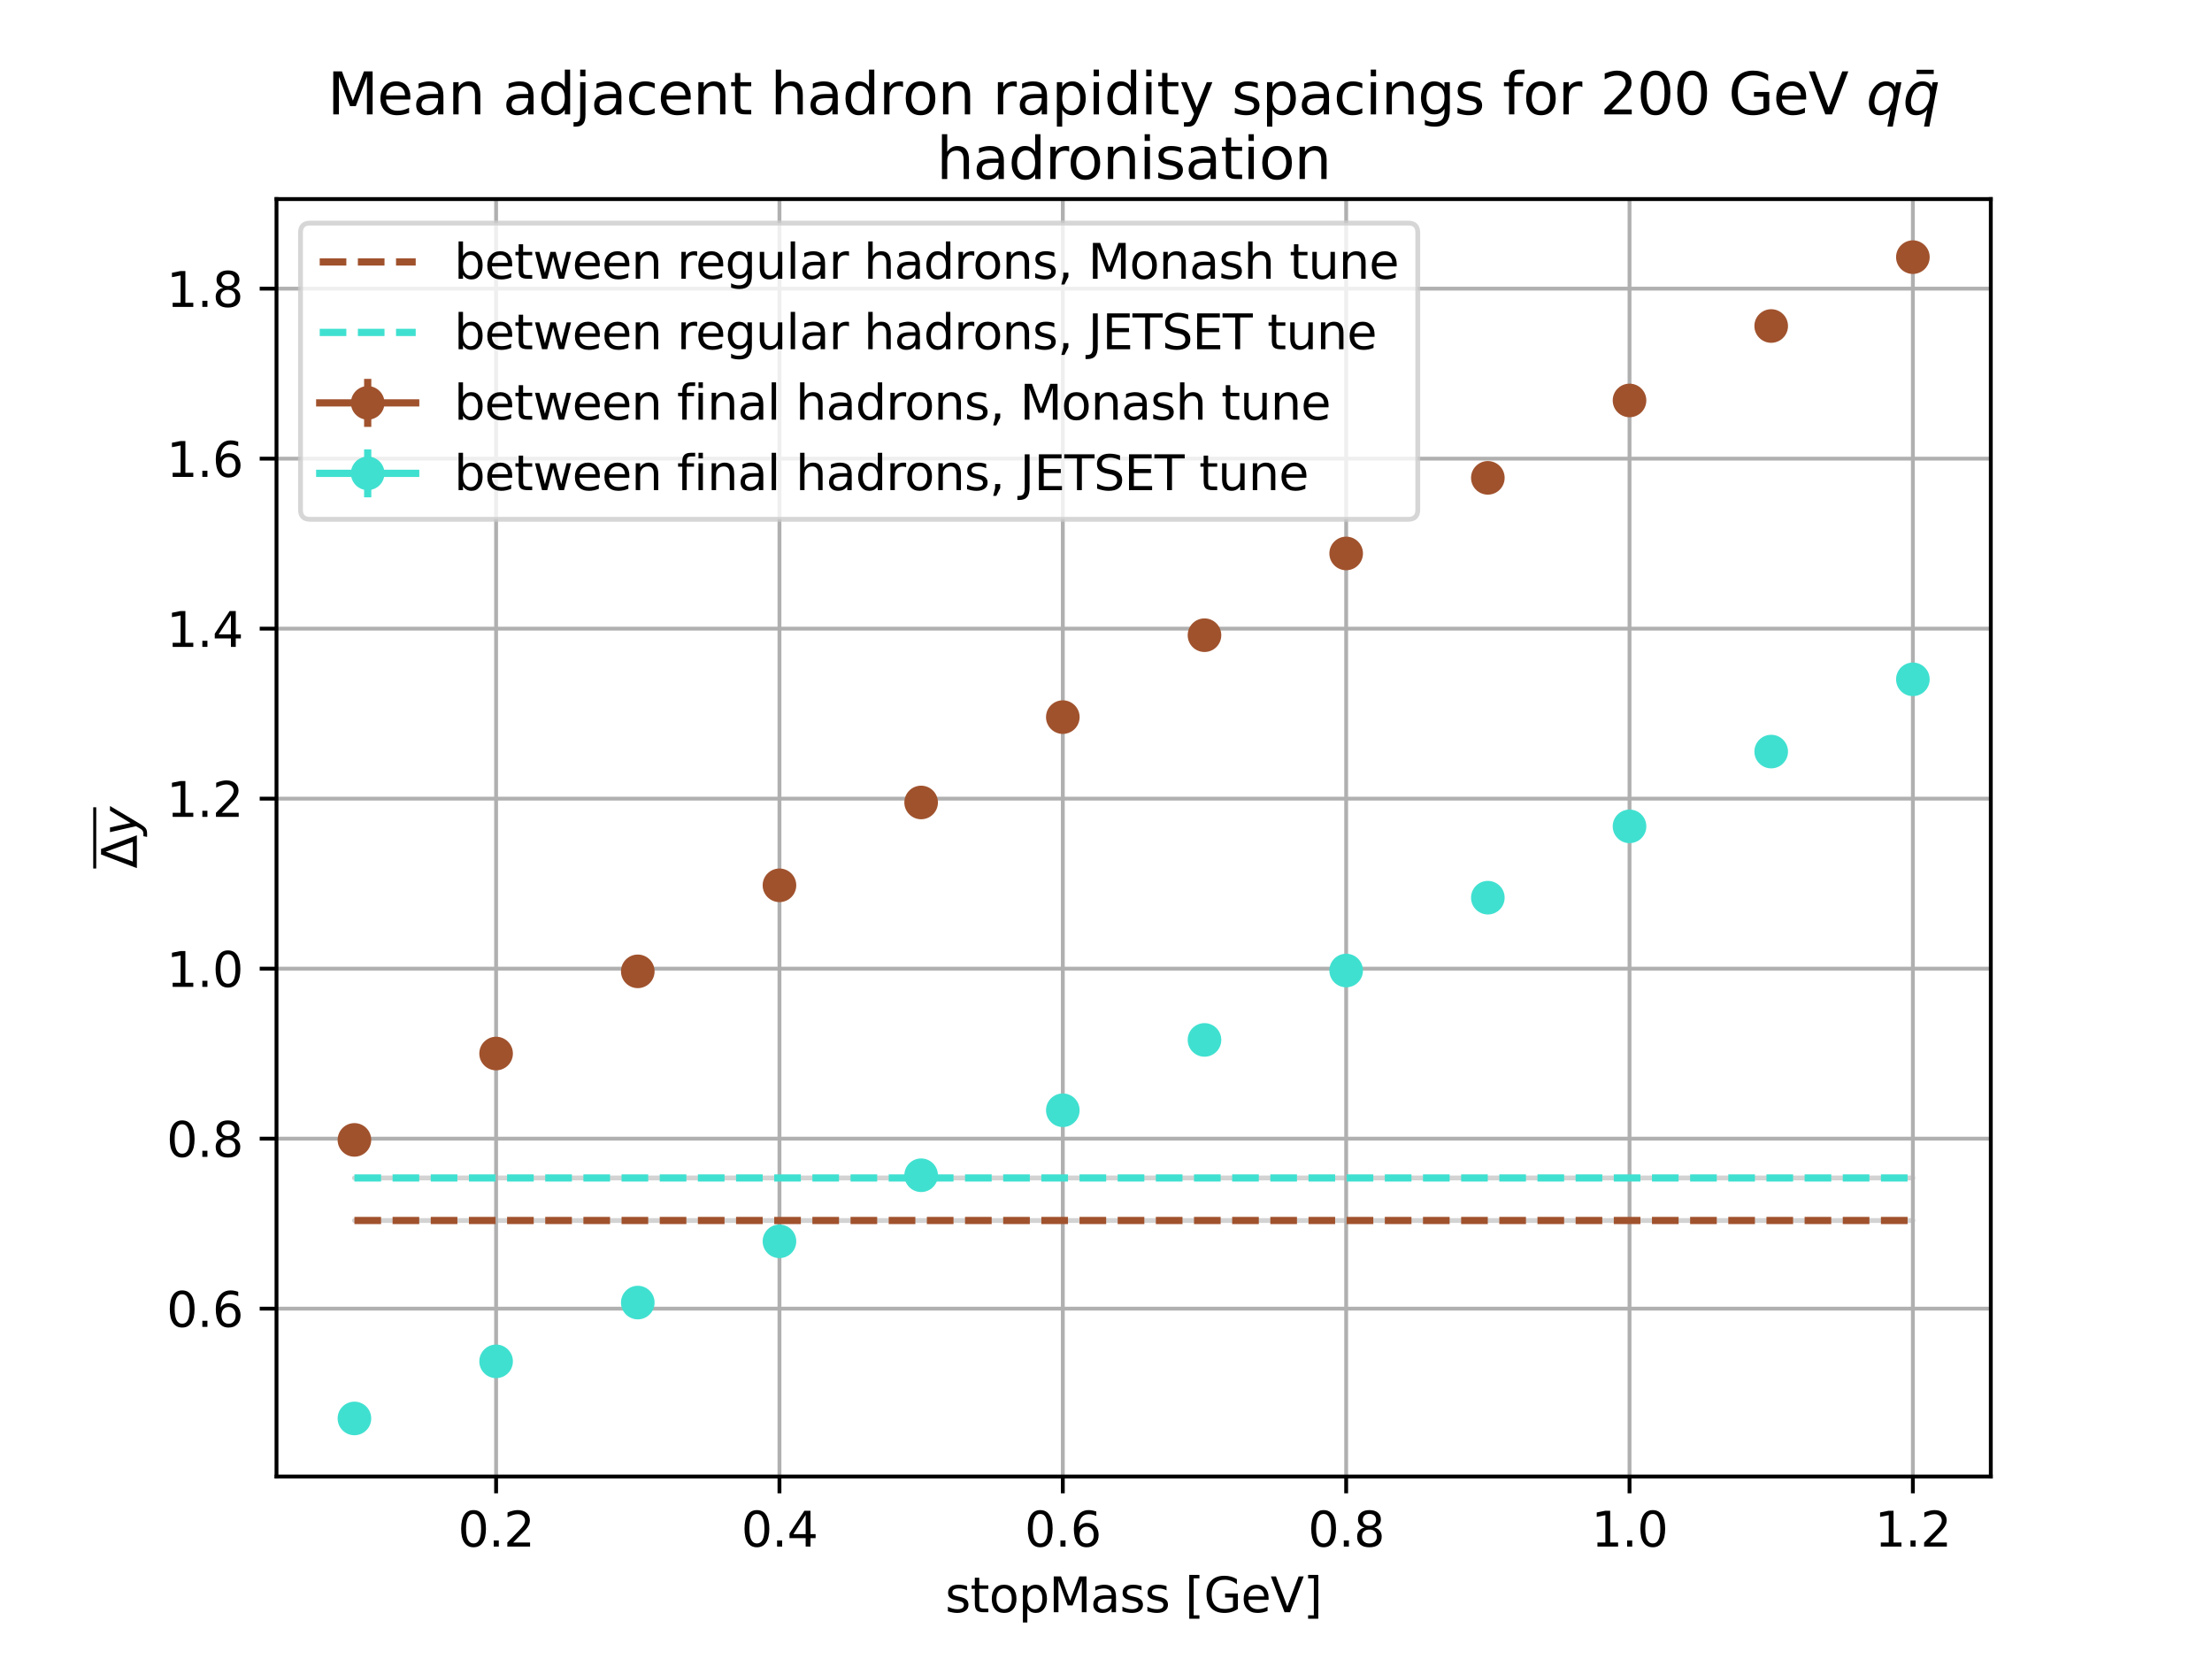 <?xml version="1.0" encoding="utf-8" standalone="no"?>
<!DOCTYPE svg PUBLIC "-//W3C//DTD SVG 1.1//EN"
  "http://www.w3.org/Graphics/SVG/1.1/DTD/svg11.dtd">
<svg xmlns:xlink="http://www.w3.org/1999/xlink" width="460.8pt" height="345.6pt" viewBox="0 0 460.8 345.6" xmlns="http://www.w3.org/2000/svg" version="1.1">
 <defs>
  <style type="text/css">*{stroke-linejoin: round; stroke-linecap: butt}</style>
 </defs>
 <g id="figure_1">
  <g id="patch_1">
   <path d="M 0 345.6 
L 460.8 345.6 
L 460.8 0 
L 0 0 
z
" style="fill: #ffffff"/>
  </g>
  <g id="axes_1">
   <g id="patch_2">
    <path d="M 57.6 307.584 
L 414.72 307.584 
L 414.72 41.472 
L 57.6 41.472 
z
" style="fill: #ffffff"/>
   </g>
   <g id="PolyCollection_1">
    <defs>
     <path id="m8a814299e4" d="M 73.833 -91.344 
L 73.833 -91.344 
L 103.347 -91.344 
L 132.861 -91.344 
L 162.375 -91.344 
L 191.889 -91.344 
L 221.403 -91.344 
L 250.917 -91.344 
L 280.431 -91.344 
L 309.945 -91.344 
L 339.459 -91.344 
L 368.973 -91.344 
L 398.487 -91.344 
L 398.487 -91.344 
L 398.487 -91.344 
L 368.973 -91.344 
L 339.459 -91.344 
L 309.945 -91.344 
L 280.431 -91.344 
L 250.917 -91.344 
L 221.403 -91.344 
L 191.889 -91.344 
L 162.375 -91.344 
L 132.861 -91.344 
L 103.347 -91.344 
L 73.833 -91.344 
z
" style="stroke: #d3d3d3"/>
    </defs>
    <g clip-path="url(#p0eeca5640c)">
     <use xlink:href="#m8a814299e4" x="0" y="345.6" style="fill: #d3d3d3; stroke: #d3d3d3"/>
    </g>
   </g>
   <g id="PolyCollection_2">
    <defs>
     <path id="m41f24070eb" d="M 73.833 -100.21 
L 73.833 -100.21 
L 103.347 -100.21 
L 132.861 -100.21 
L 162.375 -100.21 
L 191.889 -100.21 
L 221.403 -100.21 
L 250.917 -100.21 
L 280.431 -100.21 
L 309.945 -100.21 
L 339.459 -100.21 
L 368.973 -100.21 
L 398.487 -100.21 
L 398.487 -100.21 
L 398.487 -100.21 
L 368.973 -100.21 
L 339.459 -100.21 
L 309.945 -100.21 
L 280.431 -100.21 
L 250.917 -100.21 
L 221.403 -100.21 
L 191.889 -100.21 
L 162.375 -100.21 
L 132.861 -100.21 
L 103.347 -100.21 
L 73.833 -100.21 
z
" style="stroke: #d3d3d3"/>
    </defs>
    <g clip-path="url(#p0eeca5640c)">
     <use xlink:href="#m41f24070eb" x="0" y="345.6" style="fill: #d3d3d3; stroke: #d3d3d3"/>
    </g>
   </g>
   <g id="matplotlib.axis_1">
    <g id="xtick_1">
     <g id="line2d_1">
      <path d="M 103.347 307.584 
L 103.347 41.472 
" clip-path="url(#p0eeca5640c)" style="fill: none; stroke: #b0b0b0; stroke-width: 0.8; stroke-linecap: square"/>
     </g>
     <g id="line2d_2">
      <defs>
       <path id="m3529b5087d" d="M 0 0 
L 0 3.5 
" style="stroke: #000000; stroke-width: 0.8"/>
      </defs>
      <g>
       <use xlink:href="#m3529b5087d" x="103.347" y="307.584" style="stroke: #000000; stroke-width: 0.8"/>
      </g>
     </g>
     <g id="text_1">
      <!-- 0.2 -->
      <g transform="translate(95.395 322.182) scale(0.1 -0.1)">
       <defs>
        <path id="DejaVuSans-30" d="M 2034 4250 
Q 1547 4250 1301 3770 
Q 1056 3291 1056 2328 
Q 1056 1369 1301 889 
Q 1547 409 2034 409 
Q 2525 409 2770 889 
Q 3016 1369 3016 2328 
Q 3016 3291 2770 3770 
Q 2525 4250 2034 4250 
z
M 2034 4750 
Q 2819 4750 3233 4129 
Q 3647 3509 3647 2328 
Q 3647 1150 3233 529 
Q 2819 -91 2034 -91 
Q 1250 -91 836 529 
Q 422 1150 422 2328 
Q 422 3509 836 4129 
Q 1250 4750 2034 4750 
z
" transform="scale(0.016)"/>
        <path id="DejaVuSans-2e" d="M 684 794 
L 1344 794 
L 1344 0 
L 684 0 
L 684 794 
z
" transform="scale(0.016)"/>
        <path id="DejaVuSans-32" d="M 1228 531 
L 3431 531 
L 3431 0 
L 469 0 
L 469 531 
Q 828 903 1448 1529 
Q 2069 2156 2228 2338 
Q 2531 2678 2651 2914 
Q 2772 3150 2772 3378 
Q 2772 3750 2511 3984 
Q 2250 4219 1831 4219 
Q 1534 4219 1204 4116 
Q 875 4013 500 3803 
L 500 4441 
Q 881 4594 1212 4672 
Q 1544 4750 1819 4750 
Q 2544 4750 2975 4387 
Q 3406 4025 3406 3419 
Q 3406 3131 3298 2873 
Q 3191 2616 2906 2266 
Q 2828 2175 2409 1742 
Q 1991 1309 1228 531 
z
" transform="scale(0.016)"/>
       </defs>
       <use xlink:href="#DejaVuSans-30"/>
       <use xlink:href="#DejaVuSans-2e" x="63.623"/>
       <use xlink:href="#DejaVuSans-32" x="95.41"/>
      </g>
     </g>
    </g>
    <g id="xtick_2">
     <g id="line2d_3">
      <path d="M 162.375 307.584 
L 162.375 41.472 
" clip-path="url(#p0eeca5640c)" style="fill: none; stroke: #b0b0b0; stroke-width: 0.8; stroke-linecap: square"/>
     </g>
     <g id="line2d_4">
      <g>
       <use xlink:href="#m3529b5087d" x="162.375" y="307.584" style="stroke: #000000; stroke-width: 0.8"/>
      </g>
     </g>
     <g id="text_2">
      <!-- 0.4 -->
      <g transform="translate(154.423 322.182) scale(0.1 -0.1)">
       <defs>
        <path id="DejaVuSans-34" d="M 2419 4116 
L 825 1625 
L 2419 1625 
L 2419 4116 
z
M 2253 4666 
L 3047 4666 
L 3047 1625 
L 3713 1625 
L 3713 1100 
L 3047 1100 
L 3047 0 
L 2419 0 
L 2419 1100 
L 313 1100 
L 313 1709 
L 2253 4666 
z
" transform="scale(0.016)"/>
       </defs>
       <use xlink:href="#DejaVuSans-30"/>
       <use xlink:href="#DejaVuSans-2e" x="63.623"/>
       <use xlink:href="#DejaVuSans-34" x="95.41"/>
      </g>
     </g>
    </g>
    <g id="xtick_3">
     <g id="line2d_5">
      <path d="M 221.403 307.584 
L 221.403 41.472 
" clip-path="url(#p0eeca5640c)" style="fill: none; stroke: #b0b0b0; stroke-width: 0.8; stroke-linecap: square"/>
     </g>
     <g id="line2d_6">
      <g>
       <use xlink:href="#m3529b5087d" x="221.403" y="307.584" style="stroke: #000000; stroke-width: 0.8"/>
      </g>
     </g>
     <g id="text_3">
      <!-- 0.6 -->
      <g transform="translate(213.451 322.182) scale(0.1 -0.1)">
       <defs>
        <path id="DejaVuSans-36" d="M 2113 2584 
Q 1688 2584 1439 2293 
Q 1191 2003 1191 1497 
Q 1191 994 1439 701 
Q 1688 409 2113 409 
Q 2538 409 2786 701 
Q 3034 994 3034 1497 
Q 3034 2003 2786 2293 
Q 2538 2584 2113 2584 
z
M 3366 4563 
L 3366 3988 
Q 3128 4100 2886 4159 
Q 2644 4219 2406 4219 
Q 1781 4219 1451 3797 
Q 1122 3375 1075 2522 
Q 1259 2794 1537 2939 
Q 1816 3084 2150 3084 
Q 2853 3084 3261 2657 
Q 3669 2231 3669 1497 
Q 3669 778 3244 343 
Q 2819 -91 2113 -91 
Q 1303 -91 875 529 
Q 447 1150 447 2328 
Q 447 3434 972 4092 
Q 1497 4750 2381 4750 
Q 2619 4750 2861 4703 
Q 3103 4656 3366 4563 
z
" transform="scale(0.016)"/>
       </defs>
       <use xlink:href="#DejaVuSans-30"/>
       <use xlink:href="#DejaVuSans-2e" x="63.623"/>
       <use xlink:href="#DejaVuSans-36" x="95.41"/>
      </g>
     </g>
    </g>
    <g id="xtick_4">
     <g id="line2d_7">
      <path d="M 280.431 307.584 
L 280.431 41.472 
" clip-path="url(#p0eeca5640c)" style="fill: none; stroke: #b0b0b0; stroke-width: 0.8; stroke-linecap: square"/>
     </g>
     <g id="line2d_8">
      <g>
       <use xlink:href="#m3529b5087d" x="280.431" y="307.584" style="stroke: #000000; stroke-width: 0.8"/>
      </g>
     </g>
     <g id="text_4">
      <!-- 0.8 -->
      <g transform="translate(272.48 322.182) scale(0.1 -0.1)">
       <defs>
        <path id="DejaVuSans-38" d="M 2034 2216 
Q 1584 2216 1326 1975 
Q 1069 1734 1069 1313 
Q 1069 891 1326 650 
Q 1584 409 2034 409 
Q 2484 409 2743 651 
Q 3003 894 3003 1313 
Q 3003 1734 2745 1975 
Q 2488 2216 2034 2216 
z
M 1403 2484 
Q 997 2584 770 2862 
Q 544 3141 544 3541 
Q 544 4100 942 4425 
Q 1341 4750 2034 4750 
Q 2731 4750 3128 4425 
Q 3525 4100 3525 3541 
Q 3525 3141 3298 2862 
Q 3072 2584 2669 2484 
Q 3125 2378 3379 2068 
Q 3634 1759 3634 1313 
Q 3634 634 3220 271 
Q 2806 -91 2034 -91 
Q 1263 -91 848 271 
Q 434 634 434 1313 
Q 434 1759 690 2068 
Q 947 2378 1403 2484 
z
M 1172 3481 
Q 1172 3119 1398 2916 
Q 1625 2713 2034 2713 
Q 2441 2713 2670 2916 
Q 2900 3119 2900 3481 
Q 2900 3844 2670 4047 
Q 2441 4250 2034 4250 
Q 1625 4250 1398 4047 
Q 1172 3844 1172 3481 
z
" transform="scale(0.016)"/>
       </defs>
       <use xlink:href="#DejaVuSans-30"/>
       <use xlink:href="#DejaVuSans-2e" x="63.623"/>
       <use xlink:href="#DejaVuSans-38" x="95.41"/>
      </g>
     </g>
    </g>
    <g id="xtick_5">
     <g id="line2d_9">
      <path d="M 339.459 307.584 
L 339.459 41.472 
" clip-path="url(#p0eeca5640c)" style="fill: none; stroke: #b0b0b0; stroke-width: 0.8; stroke-linecap: square"/>
     </g>
     <g id="line2d_10">
      <g>
       <use xlink:href="#m3529b5087d" x="339.459" y="307.584" style="stroke: #000000; stroke-width: 0.8"/>
      </g>
     </g>
     <g id="text_5">
      <!-- 1.0 -->
      <g transform="translate(331.508 322.182) scale(0.1 -0.1)">
       <defs>
        <path id="DejaVuSans-31" d="M 794 531 
L 1825 531 
L 1825 4091 
L 703 3866 
L 703 4441 
L 1819 4666 
L 2450 4666 
L 2450 531 
L 3481 531 
L 3481 0 
L 794 0 
L 794 531 
z
" transform="scale(0.016)"/>
       </defs>
       <use xlink:href="#DejaVuSans-31"/>
       <use xlink:href="#DejaVuSans-2e" x="63.623"/>
       <use xlink:href="#DejaVuSans-30" x="95.41"/>
      </g>
     </g>
    </g>
    <g id="xtick_6">
     <g id="line2d_11">
      <path d="M 398.487 307.584 
L 398.487 41.472 
" clip-path="url(#p0eeca5640c)" style="fill: none; stroke: #b0b0b0; stroke-width: 0.8; stroke-linecap: square"/>
     </g>
     <g id="line2d_12">
      <g>
       <use xlink:href="#m3529b5087d" x="398.487" y="307.584" style="stroke: #000000; stroke-width: 0.8"/>
      </g>
     </g>
     <g id="text_6">
      <!-- 1.2 -->
      <g transform="translate(390.536 322.182) scale(0.1 -0.1)">
       <use xlink:href="#DejaVuSans-31"/>
       <use xlink:href="#DejaVuSans-2e" x="63.623"/>
       <use xlink:href="#DejaVuSans-32" x="95.41"/>
      </g>
     </g>
    </g>
    <g id="text_7">
     <!-- stopMass [GeV] -->
     <g transform="translate(196.912 335.861) scale(0.1 -0.1)">
      <defs>
       <path id="DejaVuSans-73" d="M 2834 3397 
L 2834 2853 
Q 2591 2978 2328 3040 
Q 2066 3103 1784 3103 
Q 1356 3103 1142 2972 
Q 928 2841 928 2578 
Q 928 2378 1081 2264 
Q 1234 2150 1697 2047 
L 1894 2003 
Q 2506 1872 2764 1633 
Q 3022 1394 3022 966 
Q 3022 478 2636 193 
Q 2250 -91 1575 -91 
Q 1294 -91 989 -36 
Q 684 19 347 128 
L 347 722 
Q 666 556 975 473 
Q 1284 391 1588 391 
Q 1994 391 2212 530 
Q 2431 669 2431 922 
Q 2431 1156 2273 1281 
Q 2116 1406 1581 1522 
L 1381 1569 
Q 847 1681 609 1914 
Q 372 2147 372 2553 
Q 372 3047 722 3315 
Q 1072 3584 1716 3584 
Q 2034 3584 2315 3537 
Q 2597 3491 2834 3397 
z
" transform="scale(0.016)"/>
       <path id="DejaVuSans-74" d="M 1172 4494 
L 1172 3500 
L 2356 3500 
L 2356 3053 
L 1172 3053 
L 1172 1153 
Q 1172 725 1289 603 
Q 1406 481 1766 481 
L 2356 481 
L 2356 0 
L 1766 0 
Q 1100 0 847 248 
Q 594 497 594 1153 
L 594 3053 
L 172 3053 
L 172 3500 
L 594 3500 
L 594 4494 
L 1172 4494 
z
" transform="scale(0.016)"/>
       <path id="DejaVuSans-6f" d="M 1959 3097 
Q 1497 3097 1228 2736 
Q 959 2375 959 1747 
Q 959 1119 1226 758 
Q 1494 397 1959 397 
Q 2419 397 2687 759 
Q 2956 1122 2956 1747 
Q 2956 2369 2687 2733 
Q 2419 3097 1959 3097 
z
M 1959 3584 
Q 2709 3584 3137 3096 
Q 3566 2609 3566 1747 
Q 3566 888 3137 398 
Q 2709 -91 1959 -91 
Q 1206 -91 779 398 
Q 353 888 353 1747 
Q 353 2609 779 3096 
Q 1206 3584 1959 3584 
z
" transform="scale(0.016)"/>
       <path id="DejaVuSans-70" d="M 1159 525 
L 1159 -1331 
L 581 -1331 
L 581 3500 
L 1159 3500 
L 1159 2969 
Q 1341 3281 1617 3432 
Q 1894 3584 2278 3584 
Q 2916 3584 3314 3078 
Q 3713 2572 3713 1747 
Q 3713 922 3314 415 
Q 2916 -91 2278 -91 
Q 1894 -91 1617 61 
Q 1341 213 1159 525 
z
M 3116 1747 
Q 3116 2381 2855 2742 
Q 2594 3103 2138 3103 
Q 1681 3103 1420 2742 
Q 1159 2381 1159 1747 
Q 1159 1113 1420 752 
Q 1681 391 2138 391 
Q 2594 391 2855 752 
Q 3116 1113 3116 1747 
z
" transform="scale(0.016)"/>
       <path id="DejaVuSans-4d" d="M 628 4666 
L 1569 4666 
L 2759 1491 
L 3956 4666 
L 4897 4666 
L 4897 0 
L 4281 0 
L 4281 4097 
L 3078 897 
L 2444 897 
L 1241 4097 
L 1241 0 
L 628 0 
L 628 4666 
z
" transform="scale(0.016)"/>
       <path id="DejaVuSans-61" d="M 2194 1759 
Q 1497 1759 1228 1600 
Q 959 1441 959 1056 
Q 959 750 1161 570 
Q 1363 391 1709 391 
Q 2188 391 2477 730 
Q 2766 1069 2766 1631 
L 2766 1759 
L 2194 1759 
z
M 3341 1997 
L 3341 0 
L 2766 0 
L 2766 531 
Q 2569 213 2275 61 
Q 1981 -91 1556 -91 
Q 1019 -91 701 211 
Q 384 513 384 1019 
Q 384 1609 779 1909 
Q 1175 2209 1959 2209 
L 2766 2209 
L 2766 2266 
Q 2766 2663 2505 2880 
Q 2244 3097 1772 3097 
Q 1472 3097 1187 3025 
Q 903 2953 641 2809 
L 641 3341 
Q 956 3463 1253 3523 
Q 1550 3584 1831 3584 
Q 2591 3584 2966 3190 
Q 3341 2797 3341 1997 
z
" transform="scale(0.016)"/>
       <path id="DejaVuSans-20" transform="scale(0.016)"/>
       <path id="DejaVuSans-5b" d="M 550 4863 
L 1875 4863 
L 1875 4416 
L 1125 4416 
L 1125 -397 
L 1875 -397 
L 1875 -844 
L 550 -844 
L 550 4863 
z
" transform="scale(0.016)"/>
       <path id="DejaVuSans-47" d="M 3809 666 
L 3809 1919 
L 2778 1919 
L 2778 2438 
L 4434 2438 
L 4434 434 
Q 4069 175 3628 42 
Q 3188 -91 2688 -91 
Q 1594 -91 976 548 
Q 359 1188 359 2328 
Q 359 3472 976 4111 
Q 1594 4750 2688 4750 
Q 3144 4750 3555 4637 
Q 3966 4525 4313 4306 
L 4313 3634 
Q 3963 3931 3569 4081 
Q 3175 4231 2741 4231 
Q 1884 4231 1454 3753 
Q 1025 3275 1025 2328 
Q 1025 1384 1454 906 
Q 1884 428 2741 428 
Q 3075 428 3337 486 
Q 3600 544 3809 666 
z
" transform="scale(0.016)"/>
       <path id="DejaVuSans-65" d="M 3597 1894 
L 3597 1613 
L 953 1613 
Q 991 1019 1311 708 
Q 1631 397 2203 397 
Q 2534 397 2845 478 
Q 3156 559 3463 722 
L 3463 178 
Q 3153 47 2828 -22 
Q 2503 -91 2169 -91 
Q 1331 -91 842 396 
Q 353 884 353 1716 
Q 353 2575 817 3079 
Q 1281 3584 2069 3584 
Q 2775 3584 3186 3129 
Q 3597 2675 3597 1894 
z
M 3022 2063 
Q 3016 2534 2758 2815 
Q 2500 3097 2075 3097 
Q 1594 3097 1305 2825 
Q 1016 2553 972 2059 
L 3022 2063 
z
" transform="scale(0.016)"/>
       <path id="DejaVuSans-56" d="M 1831 0 
L 50 4666 
L 709 4666 
L 2188 738 
L 3669 4666 
L 4325 4666 
L 2547 0 
L 1831 0 
z
" transform="scale(0.016)"/>
       <path id="DejaVuSans-5d" d="M 1947 4863 
L 1947 -844 
L 622 -844 
L 622 -397 
L 1369 -397 
L 1369 4416 
L 622 4416 
L 622 4863 
L 1947 4863 
z
" transform="scale(0.016)"/>
      </defs>
      <use xlink:href="#DejaVuSans-73"/>
      <use xlink:href="#DejaVuSans-74" x="52.1"/>
      <use xlink:href="#DejaVuSans-6f" x="91.309"/>
      <use xlink:href="#DejaVuSans-70" x="152.49"/>
      <use xlink:href="#DejaVuSans-4d" x="215.967"/>
      <use xlink:href="#DejaVuSans-61" x="302.246"/>
      <use xlink:href="#DejaVuSans-73" x="363.525"/>
      <use xlink:href="#DejaVuSans-73" x="415.625"/>
      <use xlink:href="#DejaVuSans-20" x="467.725"/>
      <use xlink:href="#DejaVuSans-5b" x="499.512"/>
      <use xlink:href="#DejaVuSans-47" x="538.525"/>
      <use xlink:href="#DejaVuSans-65" x="616.016"/>
      <use xlink:href="#DejaVuSans-56" x="677.539"/>
      <use xlink:href="#DejaVuSans-5d" x="745.947"/>
     </g>
    </g>
   </g>
   <g id="matplotlib.axis_2">
    <g id="ytick_1">
     <g id="line2d_13">
      <path d="M 57.6 272.612 
L 414.72 272.612 
" clip-path="url(#p0eeca5640c)" style="fill: none; stroke: #b0b0b0; stroke-width: 0.8; stroke-linecap: square"/>
     </g>
     <g id="line2d_14">
      <defs>
       <path id="mc3e825ab4c" d="M 0 0 
L -3.5 0 
" style="stroke: #000000; stroke-width: 0.8"/>
      </defs>
      <g>
       <use xlink:href="#mc3e825ab4c" x="57.6" y="272.612" style="stroke: #000000; stroke-width: 0.8"/>
      </g>
     </g>
     <g id="text_8">
      <!-- 0.6 -->
      <g transform="translate(34.697 276.411) scale(0.1 -0.1)">
       <use xlink:href="#DejaVuSans-30"/>
       <use xlink:href="#DejaVuSans-2e" x="63.623"/>
       <use xlink:href="#DejaVuSans-36" x="95.41"/>
      </g>
     </g>
    </g>
    <g id="ytick_2">
     <g id="line2d_15">
      <path d="M 57.6 237.198 
L 414.72 237.198 
" clip-path="url(#p0eeca5640c)" style="fill: none; stroke: #b0b0b0; stroke-width: 0.8; stroke-linecap: square"/>
     </g>
     <g id="line2d_16">
      <g>
       <use xlink:href="#mc3e825ab4c" x="57.6" y="237.198" style="stroke: #000000; stroke-width: 0.8"/>
      </g>
     </g>
     <g id="text_9">
      <!-- 0.8 -->
      <g transform="translate(34.697 240.997) scale(0.1 -0.1)">
       <use xlink:href="#DejaVuSans-30"/>
       <use xlink:href="#DejaVuSans-2e" x="63.623"/>
       <use xlink:href="#DejaVuSans-38" x="95.41"/>
      </g>
     </g>
    </g>
    <g id="ytick_3">
     <g id="line2d_17">
      <path d="M 57.6 201.785 
L 414.72 201.785 
" clip-path="url(#p0eeca5640c)" style="fill: none; stroke: #b0b0b0; stroke-width: 0.8; stroke-linecap: square"/>
     </g>
     <g id="line2d_18">
      <g>
       <use xlink:href="#mc3e825ab4c" x="57.6" y="201.785" style="stroke: #000000; stroke-width: 0.8"/>
      </g>
     </g>
     <g id="text_10">
      <!-- 1.0 -->
      <g transform="translate(34.697 205.584) scale(0.1 -0.1)">
       <use xlink:href="#DejaVuSans-31"/>
       <use xlink:href="#DejaVuSans-2e" x="63.623"/>
       <use xlink:href="#DejaVuSans-30" x="95.41"/>
      </g>
     </g>
    </g>
    <g id="ytick_4">
     <g id="line2d_19">
      <path d="M 57.6 166.371 
L 414.72 166.371 
" clip-path="url(#p0eeca5640c)" style="fill: none; stroke: #b0b0b0; stroke-width: 0.8; stroke-linecap: square"/>
     </g>
     <g id="line2d_20">
      <g>
       <use xlink:href="#mc3e825ab4c" x="57.6" y="166.371" style="stroke: #000000; stroke-width: 0.8"/>
      </g>
     </g>
     <g id="text_11">
      <!-- 1.2 -->
      <g transform="translate(34.697 170.17) scale(0.1 -0.1)">
       <use xlink:href="#DejaVuSans-31"/>
       <use xlink:href="#DejaVuSans-2e" x="63.623"/>
       <use xlink:href="#DejaVuSans-32" x="95.41"/>
      </g>
     </g>
    </g>
    <g id="ytick_5">
     <g id="line2d_21">
      <path d="M 57.6 130.957 
L 414.72 130.957 
" clip-path="url(#p0eeca5640c)" style="fill: none; stroke: #b0b0b0; stroke-width: 0.8; stroke-linecap: square"/>
     </g>
     <g id="line2d_22">
      <g>
       <use xlink:href="#mc3e825ab4c" x="57.6" y="130.957" style="stroke: #000000; stroke-width: 0.8"/>
      </g>
     </g>
     <g id="text_12">
      <!-- 1.4 -->
      <g transform="translate(34.697 134.757) scale(0.1 -0.1)">
       <use xlink:href="#DejaVuSans-31"/>
       <use xlink:href="#DejaVuSans-2e" x="63.623"/>
       <use xlink:href="#DejaVuSans-34" x="95.41"/>
      </g>
     </g>
    </g>
    <g id="ytick_6">
     <g id="line2d_23">
      <path d="M 57.6 95.544 
L 414.72 95.544 
" clip-path="url(#p0eeca5640c)" style="fill: none; stroke: #b0b0b0; stroke-width: 0.8; stroke-linecap: square"/>
     </g>
     <g id="line2d_24">
      <g>
       <use xlink:href="#mc3e825ab4c" x="57.6" y="95.544" style="stroke: #000000; stroke-width: 0.8"/>
      </g>
     </g>
     <g id="text_13">
      <!-- 1.6 -->
      <g transform="translate(34.697 99.343) scale(0.1 -0.1)">
       <use xlink:href="#DejaVuSans-31"/>
       <use xlink:href="#DejaVuSans-2e" x="63.623"/>
       <use xlink:href="#DejaVuSans-36" x="95.41"/>
      </g>
     </g>
    </g>
    <g id="ytick_7">
     <g id="line2d_25">
      <path d="M 57.6 60.13 
L 414.72 60.13 
" clip-path="url(#p0eeca5640c)" style="fill: none; stroke: #b0b0b0; stroke-width: 0.8; stroke-linecap: square"/>
     </g>
     <g id="line2d_26">
      <g>
       <use xlink:href="#mc3e825ab4c" x="57.6" y="60.13" style="stroke: #000000; stroke-width: 0.8"/>
      </g>
     </g>
     <g id="text_14">
      <!-- 1.8 -->
      <g transform="translate(34.697 63.929) scale(0.1 -0.1)">
       <use xlink:href="#DejaVuSans-31"/>
       <use xlink:href="#DejaVuSans-2e" x="63.623"/>
       <use xlink:href="#DejaVuSans-38" x="95.41"/>
      </g>
     </g>
    </g>
    <g id="text_15">
     <!-- $\overline{\Delta y}$ -->
     <g transform="translate(28.597 180.928) rotate(-90) scale(0.1 -0.1)">
      <defs>
       <path id="DejaVuSans-394" d="M 2188 4044 
L 906 525 
L 3472 525 
L 2188 4044 
z
M 50 0 
L 1831 4666 
L 2547 4666 
L 4325 0 
L 50 0 
z
" transform="scale(0.016)"/>
       <path id="DejaVuSans-Oblique-79" d="M 1588 -325 
Q 1188 -997 936 -1164 
Q 684 -1331 294 -1331 
L -159 -1331 
L -63 -850 
L 269 -850 
Q 509 -850 678 -719 
Q 847 -588 1056 -206 
L 1234 128 
L 459 3500 
L 1069 3500 
L 1650 819 
L 3256 3500 
L 3859 3500 
L 1588 -325 
z
" transform="scale(0.016)"/>
      </defs>
      <use xlink:href="#DejaVuSans-394" transform="translate(0 0.844)"/>
      <use xlink:href="#DejaVuSans-Oblique-79" transform="translate(68.408 0.844)"/>
      <path d="M 0 85.5 
L 0 91.75 
L 127.588 91.75 
L 127.588 85.5 
L 0 85.5 
z
"/>
     </g>
    </g>
   </g>
   <g id="LineCollection_1">
    <path d="M 73.833 237.462 
L 73.833 237.462 
" clip-path="url(#p0eeca5640c)" style="fill: none; stroke: #a0522d; stroke-width: 1.5"/>
   </g>
   <g id="LineCollection_2">
    <path d="M 73.833 295.488 
L 73.833 295.488 
" clip-path="url(#p0eeca5640c)" style="fill: none; stroke: #40e0d0; stroke-width: 1.5"/>
   </g>
   <g id="LineCollection_3">
    <path d="M 103.347 219.47 
L 103.347 219.47 
" clip-path="url(#p0eeca5640c)" style="fill: none; stroke: #a0522d; stroke-width: 1.5"/>
   </g>
   <g id="LineCollection_4">
    <path d="M 103.347 283.595 
L 103.347 283.595 
" clip-path="url(#p0eeca5640c)" style="fill: none; stroke: #40e0d0; stroke-width: 1.5"/>
   </g>
   <g id="LineCollection_5">
    <path d="M 132.861 202.349 
L 132.861 202.349 
" clip-path="url(#p0eeca5640c)" style="fill: none; stroke: #a0522d; stroke-width: 1.5"/>
   </g>
   <g id="LineCollection_6">
    <path d="M 132.861 271.349 
L 132.861 271.349 
" clip-path="url(#p0eeca5640c)" style="fill: none; stroke: #40e0d0; stroke-width: 1.5"/>
   </g>
   <g id="LineCollection_7">
    <path d="M 162.375 184.427 
L 162.375 184.427 
" clip-path="url(#p0eeca5640c)" style="fill: none; stroke: #a0522d; stroke-width: 1.5"/>
   </g>
   <g id="LineCollection_8">
    <path d="M 162.375 258.59 
L 162.375 258.59 
" clip-path="url(#p0eeca5640c)" style="fill: none; stroke: #40e0d0; stroke-width: 1.5"/>
   </g>
   <g id="LineCollection_9">
    <path d="M 191.889 167.169 
L 191.889 167.169 
" clip-path="url(#p0eeca5640c)" style="fill: none; stroke: #a0522d; stroke-width: 1.5"/>
   </g>
   <g id="LineCollection_10">
    <path d="M 191.889 244.826 
L 191.889 244.826 
" clip-path="url(#p0eeca5640c)" style="fill: none; stroke: #40e0d0; stroke-width: 1.5"/>
   </g>
   <g id="LineCollection_11">
    <path d="M 221.403 149.388 
L 221.403 149.388 
" clip-path="url(#p0eeca5640c)" style="fill: none; stroke: #a0522d; stroke-width: 1.5"/>
   </g>
   <g id="LineCollection_12">
    <path d="M 221.403 231.286 
L 221.403 231.286 
" clip-path="url(#p0eeca5640c)" style="fill: none; stroke: #40e0d0; stroke-width: 1.5"/>
   </g>
   <g id="LineCollection_13">
    <path d="M 250.917 132.324 
L 250.917 132.324 
" clip-path="url(#p0eeca5640c)" style="fill: none; stroke: #a0522d; stroke-width: 1.5"/>
   </g>
   <g id="LineCollection_14">
    <path d="M 250.917 216.633 
L 250.917 216.633 
" clip-path="url(#p0eeca5640c)" style="fill: none; stroke: #40e0d0; stroke-width: 1.5"/>
   </g>
   <g id="LineCollection_15">
    <path d="M 280.431 115.294 
L 280.431 115.294 
" clip-path="url(#p0eeca5640c)" style="fill: none; stroke: #a0522d; stroke-width: 1.5"/>
   </g>
   <g id="LineCollection_16">
    <path d="M 280.431 202.179 
L 280.431 202.179 
" clip-path="url(#p0eeca5640c)" style="fill: none; stroke: #40e0d0; stroke-width: 1.5"/>
   </g>
   <g id="LineCollection_17">
    <path d="M 309.945 99.545 
L 309.945 99.545 
" clip-path="url(#p0eeca5640c)" style="fill: none; stroke: #a0522d; stroke-width: 1.5"/>
   </g>
   <g id="LineCollection_18">
    <path d="M 309.945 187.005 
L 309.945 187.005 
" clip-path="url(#p0eeca5640c)" style="fill: none; stroke: #40e0d0; stroke-width: 1.5"/>
   </g>
   <g id="LineCollection_19">
    <path d="M 339.459 83.42 
L 339.459 83.42 
" clip-path="url(#p0eeca5640c)" style="fill: none; stroke: #a0522d; stroke-width: 1.5"/>
   </g>
   <g id="LineCollection_20">
    <path d="M 339.459 172.147 
L 339.459 172.147 
" clip-path="url(#p0eeca5640c)" style="fill: none; stroke: #40e0d0; stroke-width: 1.5"/>
   </g>
   <g id="LineCollection_21">
    <path d="M 368.973 67.914 
L 368.973 67.914 
" clip-path="url(#p0eeca5640c)" style="fill: none; stroke: #a0522d; stroke-width: 1.5"/>
   </g>
   <g id="LineCollection_22">
    <path d="M 368.973 156.568 
L 368.973 156.568 
" clip-path="url(#p0eeca5640c)" style="fill: none; stroke: #40e0d0; stroke-width: 1.5"/>
   </g>
   <g id="LineCollection_23">
    <path d="M 398.487 53.568 
L 398.487 53.568 
" clip-path="url(#p0eeca5640c)" style="fill: none; stroke: #a0522d; stroke-width: 1.5"/>
   </g>
   <g id="LineCollection_24">
    <path d="M 398.487 141.518 
L 398.487 141.518 
" clip-path="url(#p0eeca5640c)" style="fill: none; stroke: #40e0d0; stroke-width: 1.5"/>
   </g>
   <g id="line2d_27">
    <path d="M 73.833 254.256 
L 103.347 254.256 
L 132.861 254.256 
L 162.375 254.256 
L 191.889 254.256 
L 221.403 254.256 
L 250.917 254.256 
L 280.431 254.256 
L 309.945 254.256 
L 339.459 254.256 
L 368.973 254.256 
L 398.487 254.256 
" clip-path="url(#p0eeca5640c)" style="fill: none; stroke-dasharray: 5.55,2.4; stroke-dashoffset: 0; stroke: #a0522d; stroke-width: 1.5"/>
   </g>
   <g id="line2d_28">
    <path d="M 73.833 245.39 
L 103.347 245.39 
L 132.861 245.39 
L 162.375 245.39 
L 191.889 245.39 
L 221.403 245.39 
L 250.917 245.39 
L 280.431 245.39 
L 309.945 245.39 
L 339.459 245.39 
L 368.973 245.39 
L 398.487 245.39 
" clip-path="url(#p0eeca5640c)" style="fill: none; stroke-dasharray: 5.55,2.4; stroke-dashoffset: 0; stroke: #40e0d0; stroke-width: 1.5"/>
   </g>
   <g id="line2d_29">
    <path d="M 73.833 237.462 
" clip-path="url(#p0eeca5640c)" style="fill: none; stroke: #a0522d; stroke-width: 1.5; stroke-linecap: square"/>
    <defs>
     <path id="mc534c5a209" d="M 0 3 
C 0.796 3 1.559 2.684 2.121 2.121 
C 2.684 1.559 3 0.796 3 0 
C 3 -0.796 2.684 -1.559 2.121 -2.121 
C 1.559 -2.684 0.796 -3 0 -3 
C -0.796 -3 -1.559 -2.684 -2.121 -2.121 
C -2.684 -1.559 -3 -0.796 -3 0 
C -3 0.796 -2.684 1.559 -2.121 2.121 
C -1.559 2.684 -0.796 3 0 3 
z
" style="stroke: #a0522d"/>
    </defs>
    <g clip-path="url(#p0eeca5640c)">
     <use xlink:href="#mc534c5a209" x="73.833" y="237.462" style="fill: #a0522d; stroke: #a0522d"/>
    </g>
   </g>
   <g id="line2d_30">
    <path d="M 73.833 295.488 
" clip-path="url(#p0eeca5640c)" style="fill: none; stroke: #40e0d0; stroke-width: 1.5; stroke-linecap: square"/>
    <defs>
     <path id="mcd2bb848ca" d="M 0 3 
C 0.796 3 1.559 2.684 2.121 2.121 
C 2.684 1.559 3 0.796 3 0 
C 3 -0.796 2.684 -1.559 2.121 -2.121 
C 1.559 -2.684 0.796 -3 0 -3 
C -0.796 -3 -1.559 -2.684 -2.121 -2.121 
C -2.684 -1.559 -3 -0.796 -3 0 
C -3 0.796 -2.684 1.559 -2.121 2.121 
C -1.559 2.684 -0.796 3 0 3 
z
" style="stroke: #40e0d0"/>
    </defs>
    <g clip-path="url(#p0eeca5640c)">
     <use xlink:href="#mcd2bb848ca" x="73.833" y="295.488" style="fill: #40e0d0; stroke: #40e0d0"/>
    </g>
   </g>
   <g id="line2d_31">
    <path d="M 103.347 219.47 
" clip-path="url(#p0eeca5640c)" style="fill: none; stroke: #a0522d; stroke-width: 1.5; stroke-linecap: square"/>
    <g clip-path="url(#p0eeca5640c)">
     <use xlink:href="#mc534c5a209" x="103.347" y="219.47" style="fill: #a0522d; stroke: #a0522d"/>
    </g>
   </g>
   <g id="line2d_32">
    <path d="M 103.347 283.595 
" clip-path="url(#p0eeca5640c)" style="fill: none; stroke: #40e0d0; stroke-width: 1.5; stroke-linecap: square"/>
    <g clip-path="url(#p0eeca5640c)">
     <use xlink:href="#mcd2bb848ca" x="103.347" y="283.595" style="fill: #40e0d0; stroke: #40e0d0"/>
    </g>
   </g>
   <g id="line2d_33">
    <path d="M 132.861 202.349 
" clip-path="url(#p0eeca5640c)" style="fill: none; stroke: #a0522d; stroke-width: 1.5; stroke-linecap: square"/>
    <g clip-path="url(#p0eeca5640c)">
     <use xlink:href="#mc534c5a209" x="132.861" y="202.349" style="fill: #a0522d; stroke: #a0522d"/>
    </g>
   </g>
   <g id="line2d_34">
    <path d="M 132.861 271.349 
" clip-path="url(#p0eeca5640c)" style="fill: none; stroke: #40e0d0; stroke-width: 1.5; stroke-linecap: square"/>
    <g clip-path="url(#p0eeca5640c)">
     <use xlink:href="#mcd2bb848ca" x="132.861" y="271.349" style="fill: #40e0d0; stroke: #40e0d0"/>
    </g>
   </g>
   <g id="line2d_35">
    <path d="M 162.375 184.427 
" clip-path="url(#p0eeca5640c)" style="fill: none; stroke: #a0522d; stroke-width: 1.5; stroke-linecap: square"/>
    <g clip-path="url(#p0eeca5640c)">
     <use xlink:href="#mc534c5a209" x="162.375" y="184.427" style="fill: #a0522d; stroke: #a0522d"/>
    </g>
   </g>
   <g id="line2d_36">
    <path d="M 162.375 258.59 
" clip-path="url(#p0eeca5640c)" style="fill: none; stroke: #40e0d0; stroke-width: 1.5; stroke-linecap: square"/>
    <g clip-path="url(#p0eeca5640c)">
     <use xlink:href="#mcd2bb848ca" x="162.375" y="258.59" style="fill: #40e0d0; stroke: #40e0d0"/>
    </g>
   </g>
   <g id="line2d_37">
    <path d="M 191.889 167.169 
" clip-path="url(#p0eeca5640c)" style="fill: none; stroke: #a0522d; stroke-width: 1.5; stroke-linecap: square"/>
    <g clip-path="url(#p0eeca5640c)">
     <use xlink:href="#mc534c5a209" x="191.889" y="167.169" style="fill: #a0522d; stroke: #a0522d"/>
    </g>
   </g>
   <g id="line2d_38">
    <path d="M 191.889 244.826 
" clip-path="url(#p0eeca5640c)" style="fill: none; stroke: #40e0d0; stroke-width: 1.5; stroke-linecap: square"/>
    <g clip-path="url(#p0eeca5640c)">
     <use xlink:href="#mcd2bb848ca" x="191.889" y="244.826" style="fill: #40e0d0; stroke: #40e0d0"/>
    </g>
   </g>
   <g id="line2d_39">
    <path d="M 221.403 149.388 
" clip-path="url(#p0eeca5640c)" style="fill: none; stroke: #a0522d; stroke-width: 1.5; stroke-linecap: square"/>
    <g clip-path="url(#p0eeca5640c)">
     <use xlink:href="#mc534c5a209" x="221.403" y="149.388" style="fill: #a0522d; stroke: #a0522d"/>
    </g>
   </g>
   <g id="line2d_40">
    <path d="M 221.403 231.286 
" clip-path="url(#p0eeca5640c)" style="fill: none; stroke: #40e0d0; stroke-width: 1.5; stroke-linecap: square"/>
    <g clip-path="url(#p0eeca5640c)">
     <use xlink:href="#mcd2bb848ca" x="221.403" y="231.286" style="fill: #40e0d0; stroke: #40e0d0"/>
    </g>
   </g>
   <g id="line2d_41">
    <path d="M 250.917 132.324 
" clip-path="url(#p0eeca5640c)" style="fill: none; stroke: #a0522d; stroke-width: 1.5; stroke-linecap: square"/>
    <g clip-path="url(#p0eeca5640c)">
     <use xlink:href="#mc534c5a209" x="250.917" y="132.324" style="fill: #a0522d; stroke: #a0522d"/>
    </g>
   </g>
   <g id="line2d_42">
    <path d="M 250.917 216.633 
" clip-path="url(#p0eeca5640c)" style="fill: none; stroke: #40e0d0; stroke-width: 1.5; stroke-linecap: square"/>
    <g clip-path="url(#p0eeca5640c)">
     <use xlink:href="#mcd2bb848ca" x="250.917" y="216.633" style="fill: #40e0d0; stroke: #40e0d0"/>
    </g>
   </g>
   <g id="line2d_43">
    <path d="M 280.431 115.294 
" clip-path="url(#p0eeca5640c)" style="fill: none; stroke: #a0522d; stroke-width: 1.5; stroke-linecap: square"/>
    <g clip-path="url(#p0eeca5640c)">
     <use xlink:href="#mc534c5a209" x="280.431" y="115.294" style="fill: #a0522d; stroke: #a0522d"/>
    </g>
   </g>
   <g id="line2d_44">
    <path d="M 280.431 202.179 
" clip-path="url(#p0eeca5640c)" style="fill: none; stroke: #40e0d0; stroke-width: 1.5; stroke-linecap: square"/>
    <g clip-path="url(#p0eeca5640c)">
     <use xlink:href="#mcd2bb848ca" x="280.431" y="202.179" style="fill: #40e0d0; stroke: #40e0d0"/>
    </g>
   </g>
   <g id="line2d_45">
    <path d="M 309.945 99.545 
" clip-path="url(#p0eeca5640c)" style="fill: none; stroke: #a0522d; stroke-width: 1.5; stroke-linecap: square"/>
    <g clip-path="url(#p0eeca5640c)">
     <use xlink:href="#mc534c5a209" x="309.945" y="99.545" style="fill: #a0522d; stroke: #a0522d"/>
    </g>
   </g>
   <g id="line2d_46">
    <path d="M 309.945 187.005 
" clip-path="url(#p0eeca5640c)" style="fill: none; stroke: #40e0d0; stroke-width: 1.5; stroke-linecap: square"/>
    <g clip-path="url(#p0eeca5640c)">
     <use xlink:href="#mcd2bb848ca" x="309.945" y="187.005" style="fill: #40e0d0; stroke: #40e0d0"/>
    </g>
   </g>
   <g id="line2d_47">
    <path d="M 339.459 83.42 
" clip-path="url(#p0eeca5640c)" style="fill: none; stroke: #a0522d; stroke-width: 1.5; stroke-linecap: square"/>
    <g clip-path="url(#p0eeca5640c)">
     <use xlink:href="#mc534c5a209" x="339.459" y="83.42" style="fill: #a0522d; stroke: #a0522d"/>
    </g>
   </g>
   <g id="line2d_48">
    <path d="M 339.459 172.147 
" clip-path="url(#p0eeca5640c)" style="fill: none; stroke: #40e0d0; stroke-width: 1.5; stroke-linecap: square"/>
    <g clip-path="url(#p0eeca5640c)">
     <use xlink:href="#mcd2bb848ca" x="339.459" y="172.147" style="fill: #40e0d0; stroke: #40e0d0"/>
    </g>
   </g>
   <g id="line2d_49">
    <path d="M 368.973 67.914 
" clip-path="url(#p0eeca5640c)" style="fill: none; stroke: #a0522d; stroke-width: 1.5; stroke-linecap: square"/>
    <g clip-path="url(#p0eeca5640c)">
     <use xlink:href="#mc534c5a209" x="368.973" y="67.914" style="fill: #a0522d; stroke: #a0522d"/>
    </g>
   </g>
   <g id="line2d_50">
    <path d="M 368.973 156.568 
" clip-path="url(#p0eeca5640c)" style="fill: none; stroke: #40e0d0; stroke-width: 1.5; stroke-linecap: square"/>
    <g clip-path="url(#p0eeca5640c)">
     <use xlink:href="#mcd2bb848ca" x="368.973" y="156.568" style="fill: #40e0d0; stroke: #40e0d0"/>
    </g>
   </g>
   <g id="line2d_51">
    <path d="M 398.487 53.568 
" clip-path="url(#p0eeca5640c)" style="fill: none; stroke: #a0522d; stroke-width: 1.5; stroke-linecap: square"/>
    <g clip-path="url(#p0eeca5640c)">
     <use xlink:href="#mc534c5a209" x="398.487" y="53.568" style="fill: #a0522d; stroke: #a0522d"/>
    </g>
   </g>
   <g id="line2d_52">
    <path d="M 398.487 141.518 
" clip-path="url(#p0eeca5640c)" style="fill: none; stroke: #40e0d0; stroke-width: 1.5; stroke-linecap: square"/>
    <g clip-path="url(#p0eeca5640c)">
     <use xlink:href="#mcd2bb848ca" x="398.487" y="141.518" style="fill: #40e0d0; stroke: #40e0d0"/>
    </g>
   </g>
   <g id="patch_3">
    <path d="M 57.6 307.584 
L 57.6 41.472 
" style="fill: none; stroke: #000000; stroke-width: 0.8; stroke-linejoin: miter; stroke-linecap: square"/>
   </g>
   <g id="patch_4">
    <path d="M 414.72 307.584 
L 414.72 41.472 
" style="fill: none; stroke: #000000; stroke-width: 0.8; stroke-linejoin: miter; stroke-linecap: square"/>
   </g>
   <g id="patch_5">
    <path d="M 57.6 307.584 
L 414.72 307.584 
" style="fill: none; stroke: #000000; stroke-width: 0.8; stroke-linejoin: miter; stroke-linecap: square"/>
   </g>
   <g id="patch_6">
    <path d="M 57.6 41.472 
L 414.72 41.472 
" style="fill: none; stroke: #000000; stroke-width: 0.8; stroke-linejoin: miter; stroke-linecap: square"/>
   </g>
   <g id="text_16">
    <!-- Mean adjacent hadron rapidity spacings for 200 GeV $q\bar{q}$ -->
    <g transform="translate(68.22 23.834) scale(0.12 -0.12)">
     <defs>
      <path id="DejaVuSans-6e" d="M 3513 2113 
L 3513 0 
L 2938 0 
L 2938 2094 
Q 2938 2591 2744 2837 
Q 2550 3084 2163 3084 
Q 1697 3084 1428 2787 
Q 1159 2491 1159 1978 
L 1159 0 
L 581 0 
L 581 3500 
L 1159 3500 
L 1159 2956 
Q 1366 3272 1645 3428 
Q 1925 3584 2291 3584 
Q 2894 3584 3203 3211 
Q 3513 2838 3513 2113 
z
" transform="scale(0.016)"/>
      <path id="DejaVuSans-64" d="M 2906 2969 
L 2906 4863 
L 3481 4863 
L 3481 0 
L 2906 0 
L 2906 525 
Q 2725 213 2448 61 
Q 2172 -91 1784 -91 
Q 1150 -91 751 415 
Q 353 922 353 1747 
Q 353 2572 751 3078 
Q 1150 3584 1784 3584 
Q 2172 3584 2448 3432 
Q 2725 3281 2906 2969 
z
M 947 1747 
Q 947 1113 1208 752 
Q 1469 391 1925 391 
Q 2381 391 2643 752 
Q 2906 1113 2906 1747 
Q 2906 2381 2643 2742 
Q 2381 3103 1925 3103 
Q 1469 3103 1208 2742 
Q 947 2381 947 1747 
z
" transform="scale(0.016)"/>
      <path id="DejaVuSans-6a" d="M 603 3500 
L 1178 3500 
L 1178 -63 
Q 1178 -731 923 -1031 
Q 669 -1331 103 -1331 
L -116 -1331 
L -116 -844 
L 38 -844 
Q 366 -844 484 -692 
Q 603 -541 603 -63 
L 603 3500 
z
M 603 4863 
L 1178 4863 
L 1178 4134 
L 603 4134 
L 603 4863 
z
" transform="scale(0.016)"/>
      <path id="DejaVuSans-63" d="M 3122 3366 
L 3122 2828 
Q 2878 2963 2633 3030 
Q 2388 3097 2138 3097 
Q 1578 3097 1268 2742 
Q 959 2388 959 1747 
Q 959 1106 1268 751 
Q 1578 397 2138 397 
Q 2388 397 2633 464 
Q 2878 531 3122 666 
L 3122 134 
Q 2881 22 2623 -34 
Q 2366 -91 2075 -91 
Q 1284 -91 818 406 
Q 353 903 353 1747 
Q 353 2603 823 3093 
Q 1294 3584 2113 3584 
Q 2378 3584 2631 3529 
Q 2884 3475 3122 3366 
z
" transform="scale(0.016)"/>
      <path id="DejaVuSans-68" d="M 3513 2113 
L 3513 0 
L 2938 0 
L 2938 2094 
Q 2938 2591 2744 2837 
Q 2550 3084 2163 3084 
Q 1697 3084 1428 2787 
Q 1159 2491 1159 1978 
L 1159 0 
L 581 0 
L 581 4863 
L 1159 4863 
L 1159 2956 
Q 1366 3272 1645 3428 
Q 1925 3584 2291 3584 
Q 2894 3584 3203 3211 
Q 3513 2838 3513 2113 
z
" transform="scale(0.016)"/>
      <path id="DejaVuSans-72" d="M 2631 2963 
Q 2534 3019 2420 3045 
Q 2306 3072 2169 3072 
Q 1681 3072 1420 2755 
Q 1159 2438 1159 1844 
L 1159 0 
L 581 0 
L 581 3500 
L 1159 3500 
L 1159 2956 
Q 1341 3275 1631 3429 
Q 1922 3584 2338 3584 
Q 2397 3584 2469 3576 
Q 2541 3569 2628 3553 
L 2631 2963 
z
" transform="scale(0.016)"/>
      <path id="DejaVuSans-69" d="M 603 3500 
L 1178 3500 
L 1178 0 
L 603 0 
L 603 3500 
z
M 603 4863 
L 1178 4863 
L 1178 4134 
L 603 4134 
L 603 4863 
z
" transform="scale(0.016)"/>
      <path id="DejaVuSans-79" d="M 2059 -325 
Q 1816 -950 1584 -1140 
Q 1353 -1331 966 -1331 
L 506 -1331 
L 506 -850 
L 844 -850 
Q 1081 -850 1212 -737 
Q 1344 -625 1503 -206 
L 1606 56 
L 191 3500 
L 800 3500 
L 1894 763 
L 2988 3500 
L 3597 3500 
L 2059 -325 
z
" transform="scale(0.016)"/>
      <path id="DejaVuSans-67" d="M 2906 1791 
Q 2906 2416 2648 2759 
Q 2391 3103 1925 3103 
Q 1463 3103 1205 2759 
Q 947 2416 947 1791 
Q 947 1169 1205 825 
Q 1463 481 1925 481 
Q 2391 481 2648 825 
Q 2906 1169 2906 1791 
z
M 3481 434 
Q 3481 -459 3084 -895 
Q 2688 -1331 1869 -1331 
Q 1566 -1331 1297 -1286 
Q 1028 -1241 775 -1147 
L 775 -588 
Q 1028 -725 1275 -790 
Q 1522 -856 1778 -856 
Q 2344 -856 2625 -561 
Q 2906 -266 2906 331 
L 2906 616 
Q 2728 306 2450 153 
Q 2172 0 1784 0 
Q 1141 0 747 490 
Q 353 981 353 1791 
Q 353 2603 747 3093 
Q 1141 3584 1784 3584 
Q 2172 3584 2450 3431 
Q 2728 3278 2906 2969 
L 2906 3500 
L 3481 3500 
L 3481 434 
z
" transform="scale(0.016)"/>
      <path id="DejaVuSans-66" d="M 2375 4863 
L 2375 4384 
L 1825 4384 
Q 1516 4384 1395 4259 
Q 1275 4134 1275 3809 
L 1275 3500 
L 2222 3500 
L 2222 3053 
L 1275 3053 
L 1275 0 
L 697 0 
L 697 3053 
L 147 3053 
L 147 3500 
L 697 3500 
L 697 3744 
Q 697 4328 969 4595 
Q 1241 4863 1831 4863 
L 2375 4863 
z
" transform="scale(0.016)"/>
      <path id="DejaVuSans-Oblique-71" d="M 2669 525 
Q 2438 222 2123 65 
Q 1809 -91 1428 -91 
Q 897 -91 595 267 
Q 294 625 294 1253 
Q 294 1759 480 2231 
Q 666 2703 1013 3078 
Q 1238 3322 1530 3453 
Q 1822 3584 2144 3584 
Q 2531 3584 2781 3431 
Q 3031 3278 3144 2969 
L 3244 3494 
L 3822 3494 
L 2888 -1319 
L 2309 -1319 
L 2669 525 
z
M 891 1338 
Q 891 875 1084 633 
Q 1278 391 1644 391 
Q 2188 391 2572 911 
Q 2956 1431 2956 2175 
Q 2956 2625 2757 2864 
Q 2559 3103 2188 3103 
Q 1916 3103 1684 2976 
Q 1453 2850 1281 2606 
Q 1100 2350 995 2006 
Q 891 1663 891 1338 
z
" transform="scale(0.016)"/>
      <path id="DejaVuSans-304" d="M -2522 4769 
L -653 4769 
L -653 4306 
L -2522 4306 
L -2522 4769 
z
" transform="scale(0.016)"/>
     </defs>
     <use xlink:href="#DejaVuSans-4d" transform="translate(0 0.016)"/>
     <use xlink:href="#DejaVuSans-65" transform="translate(86.279 0.016)"/>
     <use xlink:href="#DejaVuSans-61" transform="translate(147.803 0.016)"/>
     <use xlink:href="#DejaVuSans-6e" transform="translate(209.082 0.016)"/>
     <use xlink:href="#DejaVuSans-20" transform="translate(272.461 0.016)"/>
     <use xlink:href="#DejaVuSans-61" transform="translate(304.248 0.016)"/>
     <use xlink:href="#DejaVuSans-64" transform="translate(365.527 0.016)"/>
     <use xlink:href="#DejaVuSans-6a" transform="translate(429.004 0.016)"/>
     <use xlink:href="#DejaVuSans-61" transform="translate(456.787 0.016)"/>
     <use xlink:href="#DejaVuSans-63" transform="translate(518.066 0.016)"/>
     <use xlink:href="#DejaVuSans-65" transform="translate(573.047 0.016)"/>
     <use xlink:href="#DejaVuSans-6e" transform="translate(634.57 0.016)"/>
     <use xlink:href="#DejaVuSans-74" transform="translate(697.949 0.016)"/>
     <use xlink:href="#DejaVuSans-20" transform="translate(737.158 0.016)"/>
     <use xlink:href="#DejaVuSans-68" transform="translate(768.945 0.016)"/>
     <use xlink:href="#DejaVuSans-61" transform="translate(832.324 0.016)"/>
     <use xlink:href="#DejaVuSans-64" transform="translate(893.604 0.016)"/>
     <use xlink:href="#DejaVuSans-72" transform="translate(957.08 0.016)"/>
     <use xlink:href="#DejaVuSans-6f" transform="translate(998.193 0.016)"/>
     <use xlink:href="#DejaVuSans-6e" transform="translate(1059.375 0.016)"/>
     <use xlink:href="#DejaVuSans-20" transform="translate(1122.754 0.016)"/>
     <use xlink:href="#DejaVuSans-72" transform="translate(1154.541 0.016)"/>
     <use xlink:href="#DejaVuSans-61" transform="translate(1195.654 0.016)"/>
     <use xlink:href="#DejaVuSans-70" transform="translate(1256.934 0.016)"/>
     <use xlink:href="#DejaVuSans-69" transform="translate(1320.41 0.016)"/>
     <use xlink:href="#DejaVuSans-64" transform="translate(1348.193 0.016)"/>
     <use xlink:href="#DejaVuSans-69" transform="translate(1411.67 0.016)"/>
     <use xlink:href="#DejaVuSans-74" transform="translate(1439.453 0.016)"/>
     <use xlink:href="#DejaVuSans-79" transform="translate(1478.662 0.016)"/>
     <use xlink:href="#DejaVuSans-20" transform="translate(1537.842 0.016)"/>
     <use xlink:href="#DejaVuSans-73" transform="translate(1569.629 0.016)"/>
     <use xlink:href="#DejaVuSans-70" transform="translate(1621.729 0.016)"/>
     <use xlink:href="#DejaVuSans-61" transform="translate(1685.205 0.016)"/>
     <use xlink:href="#DejaVuSans-63" transform="translate(1746.484 0.016)"/>
     <use xlink:href="#DejaVuSans-69" transform="translate(1801.465 0.016)"/>
     <use xlink:href="#DejaVuSans-6e" transform="translate(1829.248 0.016)"/>
     <use xlink:href="#DejaVuSans-67" transform="translate(1892.627 0.016)"/>
     <use xlink:href="#DejaVuSans-73" transform="translate(1956.104 0.016)"/>
     <use xlink:href="#DejaVuSans-20" transform="translate(2008.203 0.016)"/>
     <use xlink:href="#DejaVuSans-66" transform="translate(2039.99 0.016)"/>
     <use xlink:href="#DejaVuSans-6f" transform="translate(2075.195 0.016)"/>
     <use xlink:href="#DejaVuSans-72" transform="translate(2136.377 0.016)"/>
     <use xlink:href="#DejaVuSans-20" transform="translate(2177.49 0.016)"/>
     <use xlink:href="#DejaVuSans-32" transform="translate(2209.277 0.016)"/>
     <use xlink:href="#DejaVuSans-30" transform="translate(2272.9 0.016)"/>
     <use xlink:href="#DejaVuSans-30" transform="translate(2336.523 0.016)"/>
     <use xlink:href="#DejaVuSans-20" transform="translate(2400.146 0.016)"/>
     <use xlink:href="#DejaVuSans-47" transform="translate(2431.934 0.016)"/>
     <use xlink:href="#DejaVuSans-65" transform="translate(2509.424 0.016)"/>
     <use xlink:href="#DejaVuSans-56" transform="translate(2570.947 0.016)"/>
     <use xlink:href="#DejaVuSans-20" transform="translate(2639.355 0.016)"/>
     <use xlink:href="#DejaVuSans-Oblique-71" transform="translate(2671.143 0.016)"/>
     <use xlink:href="#DejaVuSans-304" transform="translate(2798.895 1.234)"/>
     <use xlink:href="#DejaVuSans-Oblique-71" transform="translate(2734.619 0.016)"/>
    </g>
    <!-- hadronisation -->
    <g transform="translate(195.104 37.296) scale(0.12 -0.12)">
     <use xlink:href="#DejaVuSans-68"/>
     <use xlink:href="#DejaVuSans-61" x="63.379"/>
     <use xlink:href="#DejaVuSans-64" x="124.658"/>
     <use xlink:href="#DejaVuSans-72" x="188.135"/>
     <use xlink:href="#DejaVuSans-6f" x="226.998"/>
     <use xlink:href="#DejaVuSans-6e" x="288.18"/>
     <use xlink:href="#DejaVuSans-69" x="351.559"/>
     <use xlink:href="#DejaVuSans-73" x="379.342"/>
     <use xlink:href="#DejaVuSans-61" x="431.441"/>
     <use xlink:href="#DejaVuSans-74" x="492.721"/>
     <use xlink:href="#DejaVuSans-69" x="531.93"/>
     <use xlink:href="#DejaVuSans-6f" x="559.713"/>
     <use xlink:href="#DejaVuSans-6e" x="620.895"/>
    </g>
   </g>
   <g id="legend_1">
    <g id="patch_7">
     <path d="M 64.6 108.184 
L 293.35 108.184 
Q 295.35 108.184 295.35 106.184 
L 295.35 48.472 
Q 295.35 46.472 293.35 46.472 
L 64.6 46.472 
Q 62.6 46.472 62.6 48.472 
L 62.6 106.184 
Q 62.6 108.184 64.6 108.184 
z
" style="fill: #ffffff; opacity: 0.8; stroke: #cccccc; stroke-linejoin: miter"/>
    </g>
    <g id="line2d_53">
     <path d="M 66.6 54.57 
L 76.6 54.57 
L 86.6 54.57 
" style="fill: none; stroke-dasharray: 5.55,2.4; stroke-dashoffset: 0; stroke: #a0522d; stroke-width: 1.5"/>
    </g>
    <g id="text_17">
     <!-- between regular hadrons, Monash tune -->
     <g transform="translate(94.6 58.07) scale(0.1 -0.1)">
      <defs>
       <path id="DejaVuSans-62" d="M 3116 1747 
Q 3116 2381 2855 2742 
Q 2594 3103 2138 3103 
Q 1681 3103 1420 2742 
Q 1159 2381 1159 1747 
Q 1159 1113 1420 752 
Q 1681 391 2138 391 
Q 2594 391 2855 752 
Q 3116 1113 3116 1747 
z
M 1159 2969 
Q 1341 3281 1617 3432 
Q 1894 3584 2278 3584 
Q 2916 3584 3314 3078 
Q 3713 2572 3713 1747 
Q 3713 922 3314 415 
Q 2916 -91 2278 -91 
Q 1894 -91 1617 61 
Q 1341 213 1159 525 
L 1159 0 
L 581 0 
L 581 4863 
L 1159 4863 
L 1159 2969 
z
" transform="scale(0.016)"/>
       <path id="DejaVuSans-77" d="M 269 3500 
L 844 3500 
L 1563 769 
L 2278 3500 
L 2956 3500 
L 3675 769 
L 4391 3500 
L 4966 3500 
L 4050 0 
L 3372 0 
L 2619 2869 
L 1863 0 
L 1184 0 
L 269 3500 
z
" transform="scale(0.016)"/>
       <path id="DejaVuSans-75" d="M 544 1381 
L 544 3500 
L 1119 3500 
L 1119 1403 
Q 1119 906 1312 657 
Q 1506 409 1894 409 
Q 2359 409 2629 706 
Q 2900 1003 2900 1516 
L 2900 3500 
L 3475 3500 
L 3475 0 
L 2900 0 
L 2900 538 
Q 2691 219 2414 64 
Q 2138 -91 1772 -91 
Q 1169 -91 856 284 
Q 544 659 544 1381 
z
M 1991 3584 
L 1991 3584 
z
" transform="scale(0.016)"/>
       <path id="DejaVuSans-6c" d="M 603 4863 
L 1178 4863 
L 1178 0 
L 603 0 
L 603 4863 
z
" transform="scale(0.016)"/>
       <path id="DejaVuSans-2c" d="M 750 794 
L 1409 794 
L 1409 256 
L 897 -744 
L 494 -744 
L 750 256 
L 750 794 
z
" transform="scale(0.016)"/>
      </defs>
      <use xlink:href="#DejaVuSans-62"/>
      <use xlink:href="#DejaVuSans-65" x="63.477"/>
      <use xlink:href="#DejaVuSans-74" x="125"/>
      <use xlink:href="#DejaVuSans-77" x="164.209"/>
      <use xlink:href="#DejaVuSans-65" x="245.996"/>
      <use xlink:href="#DejaVuSans-65" x="307.52"/>
      <use xlink:href="#DejaVuSans-6e" x="369.043"/>
      <use xlink:href="#DejaVuSans-20" x="432.422"/>
      <use xlink:href="#DejaVuSans-72" x="464.209"/>
      <use xlink:href="#DejaVuSans-65" x="503.072"/>
      <use xlink:href="#DejaVuSans-67" x="564.596"/>
      <use xlink:href="#DejaVuSans-75" x="628.072"/>
      <use xlink:href="#DejaVuSans-6c" x="691.451"/>
      <use xlink:href="#DejaVuSans-61" x="719.234"/>
      <use xlink:href="#DejaVuSans-72" x="780.514"/>
      <use xlink:href="#DejaVuSans-20" x="821.627"/>
      <use xlink:href="#DejaVuSans-68" x="853.414"/>
      <use xlink:href="#DejaVuSans-61" x="916.793"/>
      <use xlink:href="#DejaVuSans-64" x="978.072"/>
      <use xlink:href="#DejaVuSans-72" x="1041.549"/>
      <use xlink:href="#DejaVuSans-6f" x="1080.412"/>
      <use xlink:href="#DejaVuSans-6e" x="1141.594"/>
      <use xlink:href="#DejaVuSans-73" x="1204.973"/>
      <use xlink:href="#DejaVuSans-2c" x="1257.072"/>
      <use xlink:href="#DejaVuSans-20" x="1288.859"/>
      <use xlink:href="#DejaVuSans-4d" x="1320.646"/>
      <use xlink:href="#DejaVuSans-6f" x="1406.926"/>
      <use xlink:href="#DejaVuSans-6e" x="1468.107"/>
      <use xlink:href="#DejaVuSans-61" x="1531.486"/>
      <use xlink:href="#DejaVuSans-73" x="1592.766"/>
      <use xlink:href="#DejaVuSans-68" x="1644.865"/>
      <use xlink:href="#DejaVuSans-20" x="1708.244"/>
      <use xlink:href="#DejaVuSans-74" x="1740.031"/>
      <use xlink:href="#DejaVuSans-75" x="1779.24"/>
      <use xlink:href="#DejaVuSans-6e" x="1842.619"/>
      <use xlink:href="#DejaVuSans-65" x="1905.998"/>
     </g>
    </g>
    <g id="line2d_54">
     <path d="M 66.6 69.249 
L 76.6 69.249 
L 86.6 69.249 
" style="fill: none; stroke-dasharray: 5.55,2.4; stroke-dashoffset: 0; stroke: #40e0d0; stroke-width: 1.5"/>
    </g>
    <g id="text_18">
     <!-- between regular hadrons, JETSET tune -->
     <g transform="translate(94.6 72.749) scale(0.1 -0.1)">
      <defs>
       <path id="DejaVuSans-4a" d="M 628 4666 
L 1259 4666 
L 1259 325 
Q 1259 -519 939 -900 
Q 619 -1281 -91 -1281 
L -331 -1281 
L -331 -750 
L -134 -750 
Q 284 -750 456 -515 
Q 628 -281 628 325 
L 628 4666 
z
" transform="scale(0.016)"/>
       <path id="DejaVuSans-45" d="M 628 4666 
L 3578 4666 
L 3578 4134 
L 1259 4134 
L 1259 2753 
L 3481 2753 
L 3481 2222 
L 1259 2222 
L 1259 531 
L 3634 531 
L 3634 0 
L 628 0 
L 628 4666 
z
" transform="scale(0.016)"/>
       <path id="DejaVuSans-54" d="M -19 4666 
L 3928 4666 
L 3928 4134 
L 2272 4134 
L 2272 0 
L 1638 0 
L 1638 4134 
L -19 4134 
L -19 4666 
z
" transform="scale(0.016)"/>
       <path id="DejaVuSans-53" d="M 3425 4513 
L 3425 3897 
Q 3066 4069 2747 4153 
Q 2428 4238 2131 4238 
Q 1616 4238 1336 4038 
Q 1056 3838 1056 3469 
Q 1056 3159 1242 3001 
Q 1428 2844 1947 2747 
L 2328 2669 
Q 3034 2534 3370 2195 
Q 3706 1856 3706 1288 
Q 3706 609 3251 259 
Q 2797 -91 1919 -91 
Q 1588 -91 1214 -16 
Q 841 59 441 206 
L 441 856 
Q 825 641 1194 531 
Q 1563 422 1919 422 
Q 2459 422 2753 634 
Q 3047 847 3047 1241 
Q 3047 1584 2836 1778 
Q 2625 1972 2144 2069 
L 1759 2144 
Q 1053 2284 737 2584 
Q 422 2884 422 3419 
Q 422 4038 858 4394 
Q 1294 4750 2059 4750 
Q 2388 4750 2728 4690 
Q 3069 4631 3425 4513 
z
" transform="scale(0.016)"/>
      </defs>
      <use xlink:href="#DejaVuSans-62"/>
      <use xlink:href="#DejaVuSans-65" x="63.477"/>
      <use xlink:href="#DejaVuSans-74" x="125"/>
      <use xlink:href="#DejaVuSans-77" x="164.209"/>
      <use xlink:href="#DejaVuSans-65" x="245.996"/>
      <use xlink:href="#DejaVuSans-65" x="307.52"/>
      <use xlink:href="#DejaVuSans-6e" x="369.043"/>
      <use xlink:href="#DejaVuSans-20" x="432.422"/>
      <use xlink:href="#DejaVuSans-72" x="464.209"/>
      <use xlink:href="#DejaVuSans-65" x="503.072"/>
      <use xlink:href="#DejaVuSans-67" x="564.596"/>
      <use xlink:href="#DejaVuSans-75" x="628.072"/>
      <use xlink:href="#DejaVuSans-6c" x="691.451"/>
      <use xlink:href="#DejaVuSans-61" x="719.234"/>
      <use xlink:href="#DejaVuSans-72" x="780.514"/>
      <use xlink:href="#DejaVuSans-20" x="821.627"/>
      <use xlink:href="#DejaVuSans-68" x="853.414"/>
      <use xlink:href="#DejaVuSans-61" x="916.793"/>
      <use xlink:href="#DejaVuSans-64" x="978.072"/>
      <use xlink:href="#DejaVuSans-72" x="1041.549"/>
      <use xlink:href="#DejaVuSans-6f" x="1080.412"/>
      <use xlink:href="#DejaVuSans-6e" x="1141.594"/>
      <use xlink:href="#DejaVuSans-73" x="1204.973"/>
      <use xlink:href="#DejaVuSans-2c" x="1257.072"/>
      <use xlink:href="#DejaVuSans-20" x="1288.859"/>
      <use xlink:href="#DejaVuSans-4a" x="1320.646"/>
      <use xlink:href="#DejaVuSans-45" x="1350.139"/>
      <use xlink:href="#DejaVuSans-54" x="1413.322"/>
      <use xlink:href="#DejaVuSans-53" x="1474.406"/>
      <use xlink:href="#DejaVuSans-45" x="1537.883"/>
      <use xlink:href="#DejaVuSans-54" x="1601.066"/>
      <use xlink:href="#DejaVuSans-20" x="1662.15"/>
      <use xlink:href="#DejaVuSans-74" x="1693.938"/>
      <use xlink:href="#DejaVuSans-75" x="1733.146"/>
      <use xlink:href="#DejaVuSans-6e" x="1796.525"/>
      <use xlink:href="#DejaVuSans-65" x="1859.904"/>
     </g>
    </g>
    <g id="LineCollection_25">
     <path d="M 76.6 88.927 
L 76.6 78.927 
" style="fill: none; stroke: #a0522d; stroke-width: 1.5"/>
    </g>
    <g id="line2d_55">
     <path d="M 66.6 83.927 
L 86.6 83.927 
" style="fill: none; stroke: #a0522d; stroke-width: 1.5; stroke-linecap: square"/>
    </g>
    <g id="line2d_56">
     <g>
      <use xlink:href="#mc534c5a209" x="76.6" y="83.927" style="fill: #a0522d; stroke: #a0522d"/>
     </g>
    </g>
    <g id="text_19">
     <!-- between final hadrons, Monash tune -->
     <g transform="translate(94.6 87.427) scale(0.1 -0.1)">
      <use xlink:href="#DejaVuSans-62"/>
      <use xlink:href="#DejaVuSans-65" x="63.477"/>
      <use xlink:href="#DejaVuSans-74" x="125"/>
      <use xlink:href="#DejaVuSans-77" x="164.209"/>
      <use xlink:href="#DejaVuSans-65" x="245.996"/>
      <use xlink:href="#DejaVuSans-65" x="307.52"/>
      <use xlink:href="#DejaVuSans-6e" x="369.043"/>
      <use xlink:href="#DejaVuSans-20" x="432.422"/>
      <use xlink:href="#DejaVuSans-66" x="464.209"/>
      <use xlink:href="#DejaVuSans-69" x="499.414"/>
      <use xlink:href="#DejaVuSans-6e" x="527.197"/>
      <use xlink:href="#DejaVuSans-61" x="590.576"/>
      <use xlink:href="#DejaVuSans-6c" x="651.855"/>
      <use xlink:href="#DejaVuSans-20" x="679.639"/>
      <use xlink:href="#DejaVuSans-68" x="711.426"/>
      <use xlink:href="#DejaVuSans-61" x="774.805"/>
      <use xlink:href="#DejaVuSans-64" x="836.084"/>
      <use xlink:href="#DejaVuSans-72" x="899.561"/>
      <use xlink:href="#DejaVuSans-6f" x="938.424"/>
      <use xlink:href="#DejaVuSans-6e" x="999.605"/>
      <use xlink:href="#DejaVuSans-73" x="1062.984"/>
      <use xlink:href="#DejaVuSans-2c" x="1115.084"/>
      <use xlink:href="#DejaVuSans-20" x="1146.871"/>
      <use xlink:href="#DejaVuSans-4d" x="1178.658"/>
      <use xlink:href="#DejaVuSans-6f" x="1264.938"/>
      <use xlink:href="#DejaVuSans-6e" x="1326.119"/>
      <use xlink:href="#DejaVuSans-61" x="1389.498"/>
      <use xlink:href="#DejaVuSans-73" x="1450.777"/>
      <use xlink:href="#DejaVuSans-68" x="1502.877"/>
      <use xlink:href="#DejaVuSans-20" x="1566.256"/>
      <use xlink:href="#DejaVuSans-74" x="1598.043"/>
      <use xlink:href="#DejaVuSans-75" x="1637.252"/>
      <use xlink:href="#DejaVuSans-6e" x="1700.631"/>
      <use xlink:href="#DejaVuSans-65" x="1764.01"/>
     </g>
    </g>
    <g id="LineCollection_26">
     <path d="M 76.6 103.605 
L 76.6 93.605 
" style="fill: none; stroke: #40e0d0; stroke-width: 1.5"/>
    </g>
    <g id="line2d_57">
     <path d="M 66.6 98.605 
L 86.6 98.605 
" style="fill: none; stroke: #40e0d0; stroke-width: 1.5; stroke-linecap: square"/>
    </g>
    <g id="line2d_58">
     <g>
      <use xlink:href="#mcd2bb848ca" x="76.6" y="98.605" style="fill: #40e0d0; stroke: #40e0d0"/>
     </g>
    </g>
    <g id="text_20">
     <!-- between final hadrons, JETSET tune -->
     <g transform="translate(94.6 102.105) scale(0.1 -0.1)">
      <use xlink:href="#DejaVuSans-62"/>
      <use xlink:href="#DejaVuSans-65" x="63.477"/>
      <use xlink:href="#DejaVuSans-74" x="125"/>
      <use xlink:href="#DejaVuSans-77" x="164.209"/>
      <use xlink:href="#DejaVuSans-65" x="245.996"/>
      <use xlink:href="#DejaVuSans-65" x="307.52"/>
      <use xlink:href="#DejaVuSans-6e" x="369.043"/>
      <use xlink:href="#DejaVuSans-20" x="432.422"/>
      <use xlink:href="#DejaVuSans-66" x="464.209"/>
      <use xlink:href="#DejaVuSans-69" x="499.414"/>
      <use xlink:href="#DejaVuSans-6e" x="527.197"/>
      <use xlink:href="#DejaVuSans-61" x="590.576"/>
      <use xlink:href="#DejaVuSans-6c" x="651.855"/>
      <use xlink:href="#DejaVuSans-20" x="679.639"/>
      <use xlink:href="#DejaVuSans-68" x="711.426"/>
      <use xlink:href="#DejaVuSans-61" x="774.805"/>
      <use xlink:href="#DejaVuSans-64" x="836.084"/>
      <use xlink:href="#DejaVuSans-72" x="899.561"/>
      <use xlink:href="#DejaVuSans-6f" x="938.424"/>
      <use xlink:href="#DejaVuSans-6e" x="999.605"/>
      <use xlink:href="#DejaVuSans-73" x="1062.984"/>
      <use xlink:href="#DejaVuSans-2c" x="1115.084"/>
      <use xlink:href="#DejaVuSans-20" x="1146.871"/>
      <use xlink:href="#DejaVuSans-4a" x="1178.658"/>
      <use xlink:href="#DejaVuSans-45" x="1208.15"/>
      <use xlink:href="#DejaVuSans-54" x="1271.334"/>
      <use xlink:href="#DejaVuSans-53" x="1332.418"/>
      <use xlink:href="#DejaVuSans-45" x="1395.895"/>
      <use xlink:href="#DejaVuSans-54" x="1459.078"/>
      <use xlink:href="#DejaVuSans-20" x="1520.162"/>
      <use xlink:href="#DejaVuSans-74" x="1551.949"/>
      <use xlink:href="#DejaVuSans-75" x="1591.158"/>
      <use xlink:href="#DejaVuSans-6e" x="1654.537"/>
      <use xlink:href="#DejaVuSans-65" x="1717.916"/>
     </g>
    </g>
   </g>
  </g>
 </g>
 <defs>
  <clipPath id="p0eeca5640c">
   <rect x="57.6" y="41.472" width="357.12" height="266.112"/>
  </clipPath>
 </defs>
</svg>
